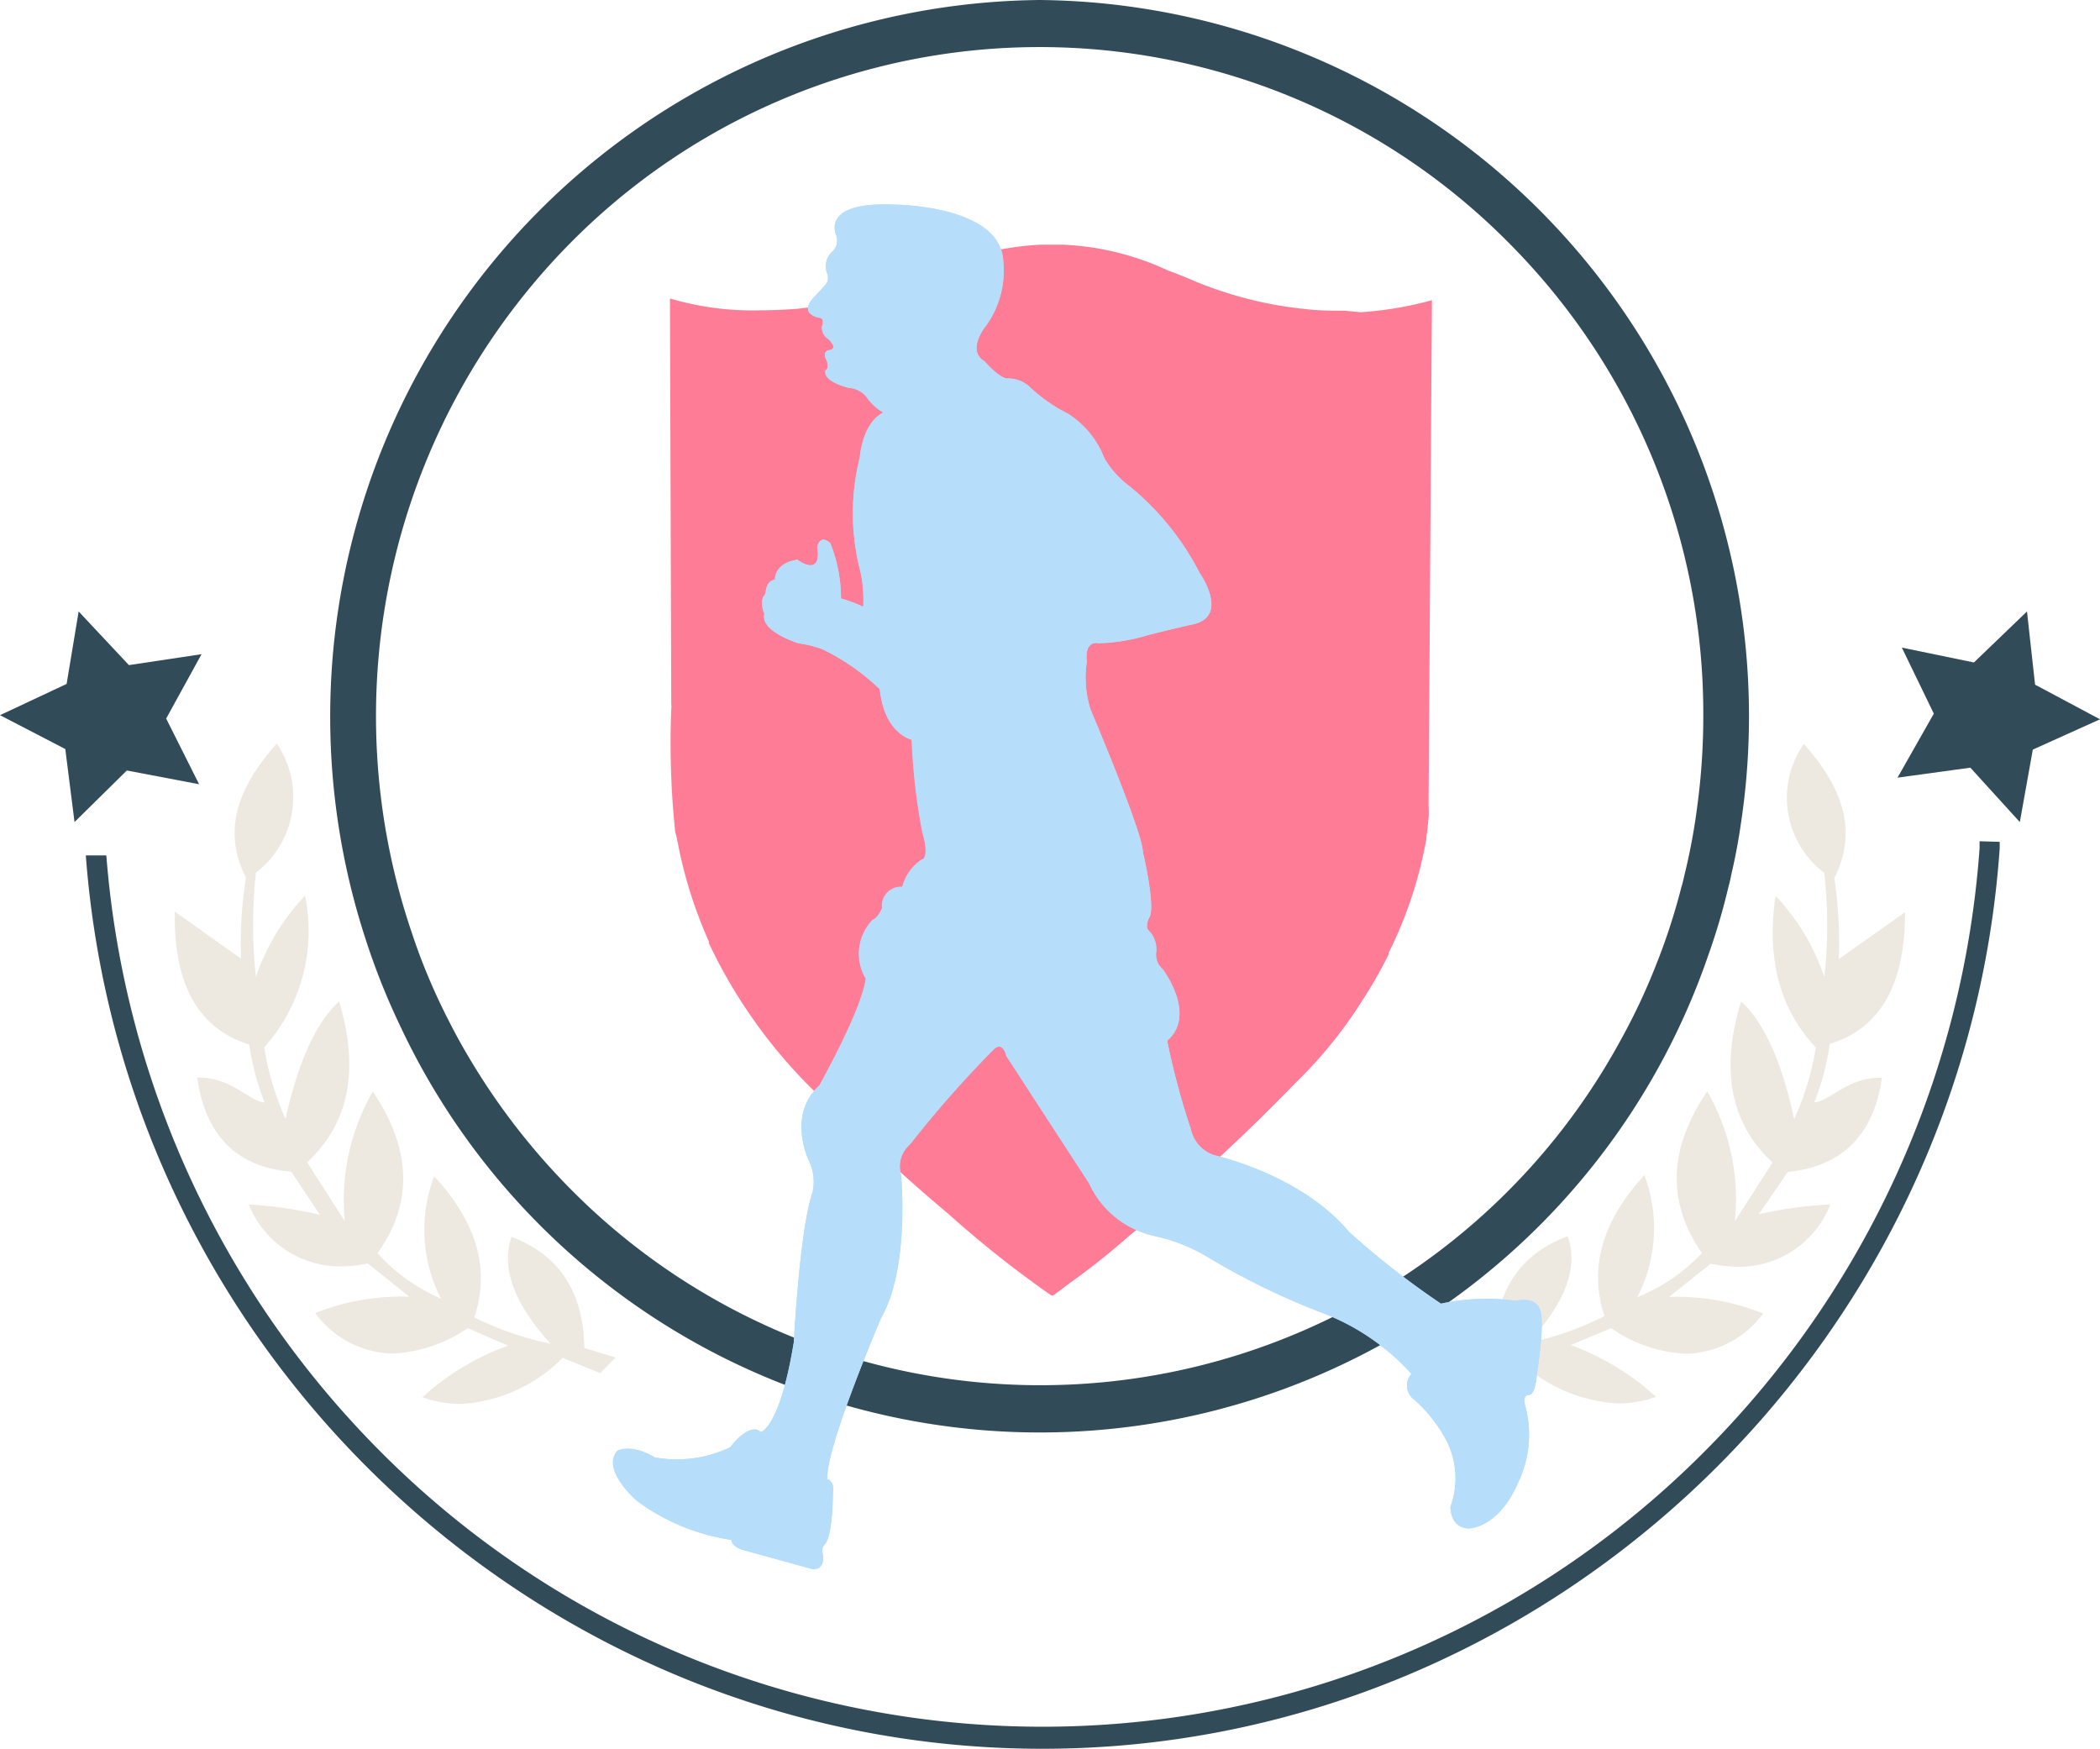 <svg xmlns="http://www.w3.org/2000/svg" viewBox="0 0 111.59 92.92"><defs><style>.cls-1{fill:#ff7c96;}.cls-2{fill:#ede9e0;}.cls-3{fill:#324b58;}.cls-4{fill:#b6defa;}</style></defs><g id="Calque_2" data-name="Calque 2"><g id="_running" data-name="
running"><path class="cls-1" d="M71.45,16.51h0c-.64,0-1.32,0-2-.08a20.72,20.72,0,0,1-6.2-1.59s-.47-.21-1.17-.46A14.64,14.64,0,0,0,56.44,13h-.59l-.51,0h0a15.74,15.74,0,0,0-6,1.5l-.17.06a22.47,22.47,0,0,1-6.83,1.85c-.7.05-1.37.08-2,.08h0a15.51,15.51,0,0,1-4.74-.63l.07,21.59a.41.41,0,0,1,0,.19l0,.05a45.24,45.24,0,0,0,.21,6.52,6.66,6.66,0,0,1,.15.65,23.84,23.84,0,0,0,1.64,5.17l0,.1.46.92a27.33,27.33,0,0,0,6.12,7.84l.11.11c1.89,1.86,3.89,3.7,6,5.47a57.75,57.75,0,0,0,5.5,4.36h.11l.66-.49.17-.13A39.83,39.83,0,0,0,60,65.67a103.89,103.89,0,0,0,8.85-8.14l0,0a23.5,23.5,0,0,0,3.51-4.32l0,0a24.11,24.11,0,0,0,1.44-2.52.11.11,0,0,1,0-.08,22.17,22.17,0,0,0,2-6.07.19.19,0,0,1,0-.1c.05-.33.08-.65.11-.95s0-.67,0-.74v0l.18-26.8a19,19,0,0,1-3.79.64Z"/><path class="cls-2" d="M97.23,55.47c2.72-.84,4-3.19,4-7l-3.52,2.49a22.78,22.78,0,0,0-.24-4.3c1.16-2.3.67-4.57-1.62-7.13a5,5,0,0,0,1.09,6.85,25.13,25.13,0,0,1,0,5.53,11.7,11.7,0,0,0-2.59-4.31q-.74,5,2.14,8.06a14.85,14.85,0,0,1-1.15,3.8q-1-4.59-2.82-6.25-1.68,5.46,1.67,8.56l-2,3.11a11.51,11.51,0,0,0-1.47-6.89q-3.1,4.55-.28,8.59A9.73,9.73,0,0,1,87,68.93a8,8,0,0,0,.38-6.49Q84,66.12,85.26,69.93a16.62,16.62,0,0,1-4.07,1.43q3-3.21,2.11-5.67-3.8,1.41-3.9,5.88l-1.7.5.82.83,2-.79A8.3,8.3,0,0,0,86,74.57a6,6,0,0,0,2-.35,13.68,13.68,0,0,0-4.54-2.75l2.15-.9a7.59,7.59,0,0,0,4,1.36,5.22,5.22,0,0,0,4.08-2.14,12.31,12.31,0,0,0-5-.88l2.21-1.76a8,8,0,0,0,1.49.16A5.21,5.21,0,0,0,97.26,64a21.2,21.2,0,0,0-3.8.52L95,62.27c2.9-.28,4.58-2,5-5h-.13c-1.7,0-2.61,1.23-3.46,1.3A13.32,13.32,0,0,0,97.23,55.47Z"/><path class="cls-2" d="M31.05,71.62q-.07-4.47-3.87-5.9c-.56,1.64.13,3.54,2.08,5.68A17.21,17.21,0,0,1,25.2,70q1.29-3.81-2.13-7.5A8,8,0,0,0,23.43,69a9.78,9.78,0,0,1-3.37-2.41q2.85-4-.25-8.59a11.55,11.55,0,0,0-1.49,6.88l-2-3.12q3.34-3.09,1.7-8.55-1.82,1.65-2.85,6.24a15.12,15.12,0,0,1-1.13-3.8,9.28,9.28,0,0,0,2.17-8.06,11.84,11.84,0,0,0-2.61,4.31,25.1,25.1,0,0,1,0-5.53,5.06,5.06,0,0,0,1.11-6.86c-2.3,2.56-2.8,4.83-1.64,7.13a22,22,0,0,0-.26,4.3l-3.52-2.5c-.07,3.86,1.24,6.21,3.95,7.06a14.31,14.31,0,0,0,.82,3.08c-.85-.08-1.75-1.32-3.46-1.32h-.12c.43,3.07,2.1,4.76,5,5L17,64.55A21.52,21.52,0,0,0,13.22,64a5.23,5.23,0,0,0,4.86,3.29,6.93,6.93,0,0,0,1.46-.16l2.21,1.77a12.38,12.38,0,0,0-5,.87,5.25,5.25,0,0,0,4.1,2.15,7.65,7.65,0,0,0,4-1.35L27,71.5a13.49,13.49,0,0,0-4.55,2.74,6.15,6.15,0,0,0,2,.36,8.29,8.29,0,0,0,5.45-2.45l2,.81.81-.83Z"/><polygon class="cls-3" points="107.71 32.49 108.14 36.38 111.59 38.22 108.02 39.83 107.33 43.68 104.7 40.79 100.83 41.32 102.76 37.92 101.06 34.41 104.89 35.2 107.71 32.49"/><polygon class="cls-3" points="4.18 32.49 6.85 35.34 10.71 34.76 8.83 38.18 10.58 41.67 6.74 40.94 3.96 43.68 3.47 39.8 0 38 3.54 36.34 4.18 32.49"/><path class="cls-3" d="M105.19,44.7c0,.13,0,.25,0,.38h0A50.44,50.44,0,0,1,90.7,77a49.63,49.63,0,0,1-70.61,0A50.41,50.41,0,0,1,5.65,45.45H4.56c2,26.66,24.29,47.47,50.83,47.47s49-21,50.87-47.84v0c0-.13,0-.24,0-.35Z"/><path class="cls-3" d="M55.25,0A38.08,38.08,0,0,0,19.46,50a36.67,36.67,0,0,0,1.78,4.46,37.55,37.55,0,0,0,69.53-3.69,34.29,34.29,0,0,0,1.08-3.66c.06-.22.11-.43.15-.65h0c.21-.89.38-1.8.51-2.71A38.06,38.06,0,0,0,55.25,0ZM89.51,46.49c-.05.22-.1.45-.17.67a33.49,33.49,0,0,1-1.08,3.44c-.06.15-.11.3-.17.44a33.44,33.44,0,0,1-2,4.28A35.1,35.1,0,0,1,30.3,63.16a35.83,35.83,0,0,1-5.44-7.07c-.33-.56-.64-1.12-.93-1.69a33.6,33.6,0,0,1-1.66-3.73c-.12-.33-.24-.66-.35-1A35.76,35.76,0,0,1,30.3,12.92a35.07,35.07,0,0,1,49.89,0A35.42,35.42,0,0,1,90.51,38a35.9,35.9,0,0,1-.31,4.76A32.85,32.85,0,0,1,89.51,46.49Z"/><path class="cls-4" d="M44.12,28.86a8,8,0,0,1,.57,2.94,7.92,7.92,0,0,1,1.18.44,6.82,6.82,0,0,0-.18-2,12.17,12.17,0,0,1,0-5.94s.12-1.82,1.25-2.38a2.68,2.68,0,0,1-.88-.81,1.3,1.3,0,0,0-.94-.5s-1.43-.32-1.25-.94c0,0,.19,0,.07-.5,0,0-.28-.4.06-.56,0,0,.64,0,0-.61a.69.69,0,0,1-.32-.66s.17-.44-.15-.46c0,0-1-.15-.41-.94l.71-.77a.59.59,0,0,0,.12-.65,1.05,1.05,0,0,1,.32-1.19.81.81,0,0,0,.18-.79s-.94-1.83,3-1.67c0,0,5.72,0,5.86,3a5,5,0,0,1-1,3.55s-.94,1.23,0,1.77c0,0,.79.92,1.23.92a1.69,1.69,0,0,1,1.21.48,8.34,8.34,0,0,0,2,1.39,4.87,4.87,0,0,1,1.93,2.36,4.87,4.87,0,0,0,1.27,1.44,14.4,14.4,0,0,1,3.8,4.67s1.63,2.31-.39,2.73c0,0-1.13.25-2.34.56a10,10,0,0,1-2.65.44s-.75-.23-.62,1a5.58,5.58,0,0,0,.2,2.52s2.78,6.55,2.78,7.57c0,0,.71,3,.33,3.5,0,0-.25.5,0,.69a1.43,1.43,0,0,1,.38,1.11,1,1,0,0,0,.33.91s1.86,2.42.25,3.82A40.06,40.06,0,0,0,63.28,60a1.86,1.86,0,0,0,1.27,1.39s4.57,1,7.13,4.06a43.5,43.5,0,0,0,4.89,3.82,11.42,11.42,0,0,1,4-.15s.94-.27,1.25.42-.15,3.44-.15,3.44-.06,1.06-.39,1.14c0,0-.42-.06-.23.59a5.87,5.87,0,0,1-.42,4.15s-.81,2.1-2.5,2.35c0,0-1,.13-1.06-1.14a4.41,4.41,0,0,0-.32-3.73,8,8,0,0,0-1.56-1.94A.93.93,0,0,1,75,73a12.18,12.18,0,0,0-4.66-3.21,38.22,38.22,0,0,1-6.17-3,9.28,9.28,0,0,0-2.8-1.11,5,5,0,0,1-3.5-2.81l-4.4-6.77s-.18-.86-.71-.3a58.92,58.92,0,0,0-4.4,5,1.54,1.54,0,0,0-.48,1.62s.48,4.94-1.06,7.61c0,0-3,7-2.85,8.57,0,0,.39.08.29.73,0,0,0,2.29-.44,2.73,0,0-.19.23-.12.41,0,0,.25.92-.51.91l-3.62-1s-.67-.14-.71-.56a11.17,11.17,0,0,1-5-2.06s-1.94-1.65-1.06-2.67c0,0,.69-.42,2,.35a6.59,6.59,0,0,0,4-.54s1-1.37,1.63-.81c0,0,1-.19,1.75-4.76,0,0,.31-6,1-8a2.58,2.58,0,0,0-.23-1.73s-1.12-2.39.59-3.92c0,0,2.23-3.9,2.48-5.67a2.59,2.59,0,0,1,.37-3.13s.25-.06.5-.62a1,1,0,0,1,1.07-1.13,2.52,2.52,0,0,1,1-1.43s.5,0,.06-1.5a33,33,0,0,1-.56-4.89S47,39,46.75,36.62a11.77,11.77,0,0,0-3.06-2.13,6.09,6.09,0,0,0-1.26-.31s-2.06-.63-1.81-1.57c0,0-.32-.68.06-1.06,0,0,0-.69.5-.75,0,0-.06-.87,1.19-1.06,0,0,1.32,1,1.06-.69C43.43,29.05,43.56,28.36,44.12,28.86Zm13.69,1.69c.32.5,1-.12,1-.12C57.25,29.11,57.81,30.55,57.81,30.55Z"/><path class="cls-4" d="M57.81,30.55s-.56-1.44,1-.12C58.81,30.43,58.13,31.05,57.81,30.55Z"/><path class="cls-4" d="M46,52a2.59,2.59,0,0,1,.37-3.13s.25-.06.5-.62a1,1,0,0,1,1.07-1.13,2.52,2.52,0,0,1,1-1.43s.5,0,.06-1.5a33,33,0,0,1-.56-4.89S47,39,46.75,36.62a11.77,11.77,0,0,0-3.06-2.13,6.09,6.09,0,0,0-1.26-.31s-2.06-.63-1.81-1.57c0,0-.32-.68.06-1.06,0,0,0-.69.5-.75,0,0-.06-.87,1.19-1.06,0,0,1.32,1,1.06-.69,0,0,.13-.69.69-.19a8,8,0,0,1,.57,2.94,7.92,7.92,0,0,1,1.18.44,6.82,6.82,0,0,0-.18-2,12.17,12.17,0,0,1,0-5.94s.12-1.82,1.25-2.38a2.68,2.68,0,0,1-.88-.81,1.3,1.3,0,0,0-.94-.5s-1.43-.32-1.25-.94c0,0,.19,0,.07-.5,0,0-.28-.4.06-.56,0,0,.64,0,0-.61a.69.69,0,0,1-.32-.66s.17-.44-.15-.46c0,0-1-.15-.41-.94l.71-.77a.59.59,0,0,0,.12-.65,1.05,1.05,0,0,1,.32-1.19.81.81,0,0,0,.18-.79s-.94-1.83,3-1.67c0,0,5.72,0,5.86,3a5,5,0,0,1-1,3.55s-.94,1.23,0,1.77c0,0,.79.92,1.23.92a1.69,1.69,0,0,1,1.21.48,8.34,8.34,0,0,0,2,1.39,4.87,4.87,0,0,1,1.93,2.36,4.87,4.87,0,0,0,1.27,1.44,14.4,14.4,0,0,1,3.8,4.67s1.63,2.31-.39,2.73c0,0-1.13.25-2.34.56a10,10,0,0,1-2.65.44s-.75-.23-.62,1a5.58,5.58,0,0,0,.2,2.52s2.78,6.55,2.78,7.57c0,0,.71,3,.33,3.5,0,0-.25.5,0,.69a1.43,1.43,0,0,1,.38,1.11,1,1,0,0,0,.33.91s1.86,2.42.25,3.82A40.06,40.06,0,0,0,63.28,60a1.86,1.86,0,0,0,1.27,1.39s4.57,1,7.13,4.06a43.5,43.5,0,0,0,4.89,3.82,11.42,11.42,0,0,1,4-.15s.94-.27,1.25.42-.15,3.44-.15,3.44-.06,1.06-.39,1.14c0,0-.42-.06-.23.59a5.87,5.87,0,0,1-.42,4.15s-.81,2.1-2.5,2.35c0,0-1,.13-1.06-1.14a4.41,4.41,0,0,0-.32-3.73,8,8,0,0,0-1.56-1.94A.93.93,0,0,1,75,73a12.18,12.18,0,0,0-4.66-3.21,38.22,38.22,0,0,1-6.17-3,9.28,9.28,0,0,0-2.8-1.11,5,5,0,0,1-3.5-2.81l-4.4-6.77s-.18-.86-.71-.3a58.92,58.92,0,0,0-4.4,5,1.54,1.54,0,0,0-.48,1.62s.48,4.94-1.06,7.61c0,0-3,7-2.85,8.57,0,0,.39.08.29.73,0,0,0,2.29-.44,2.73,0,0-.19.23-.12.41,0,0,.25.92-.51.91l-3.62-1s-.67-.14-.71-.56a11.17,11.17,0,0,1-5-2.06s-1.94-1.65-1.06-2.67c0,0,.69-.42,2,.35a6.59,6.59,0,0,0,4-.54s1-1.37,1.63-.81c0,0,1-.19,1.75-4.76,0,0,.31-6,1-8a2.58,2.58,0,0,0-.23-1.73s-1.12-2.39.59-3.92C43.52,57.67,45.75,53.77,46,52Z"/></g></g></svg>
